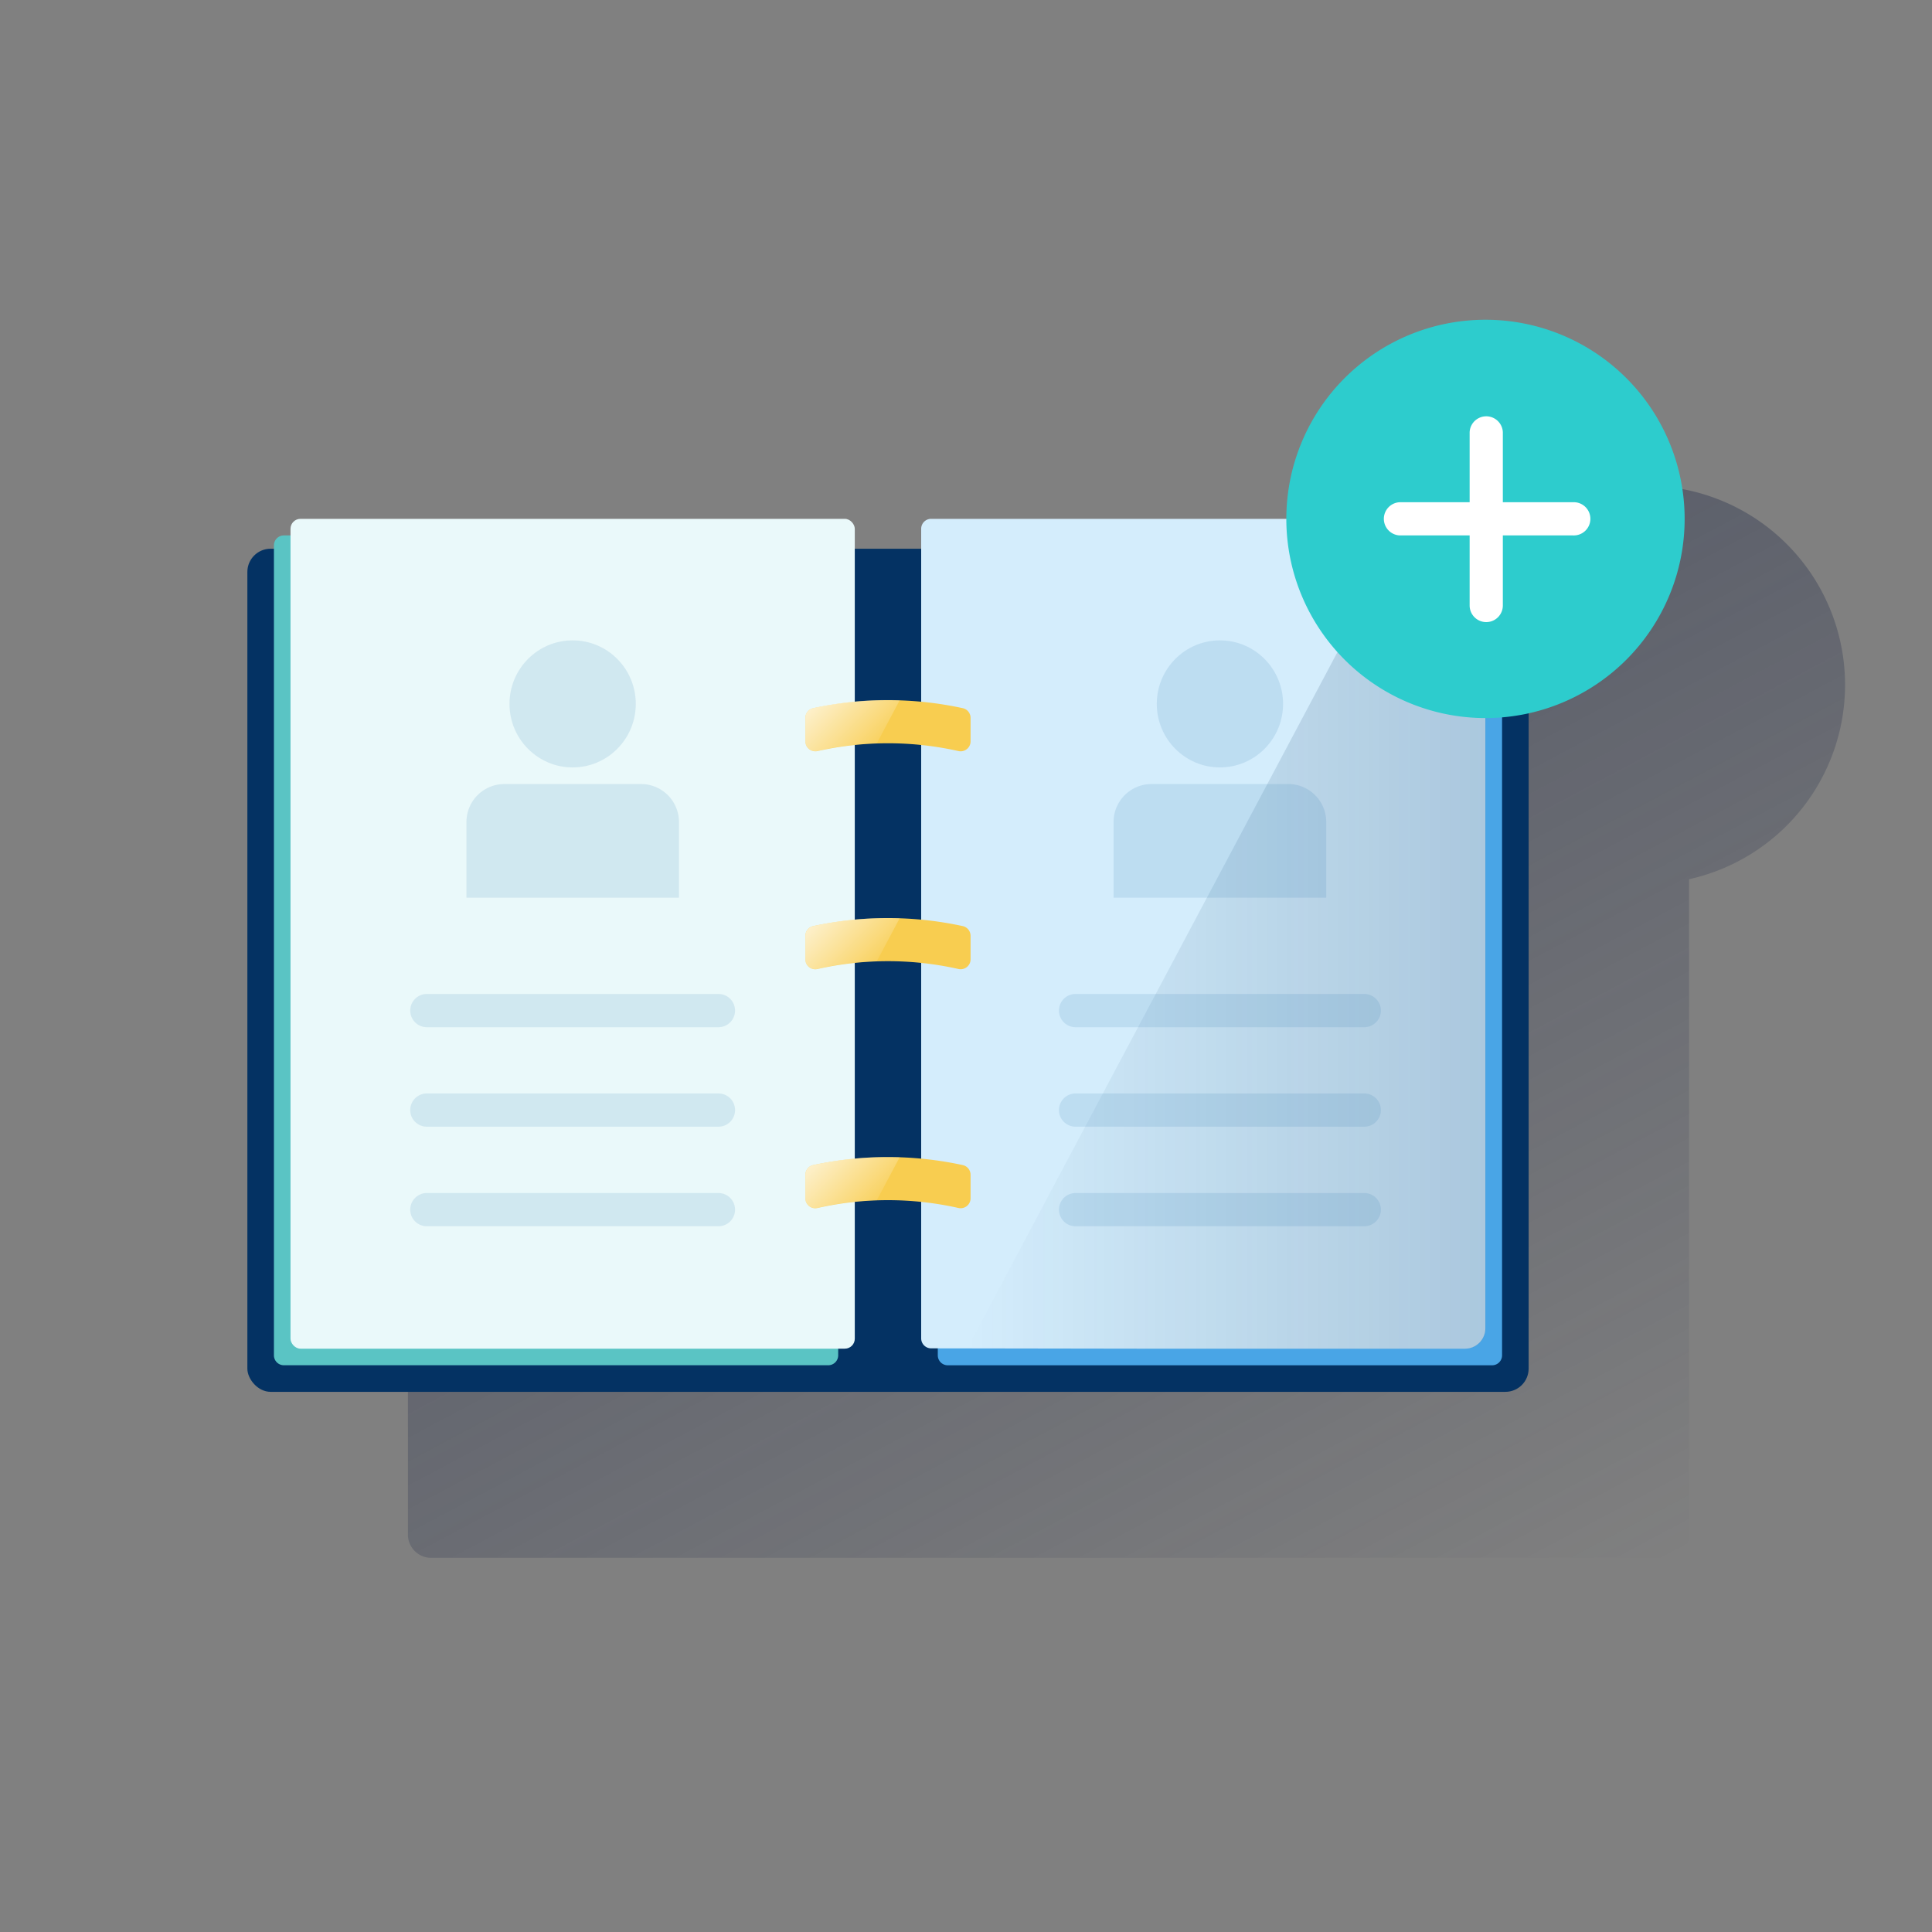 <svg xmlns="http://www.w3.org/2000/svg" xmlns:xlink="http://www.w3.org/1999/xlink" viewBox="0 0 600 600"><rect x="0" y="0" width="600" height="600" fill="#808080" stroke="none"/><defs><style>.cls-1{fill:none;}.cls-2{fill:url(#Degradado_sin_nombre_70);}.cls-3{fill:#043263;}.cls-4{fill:#49a5e6;}.cls-5{fill:#5ac4c4;}.cls-6{fill:#d4edfc;}.cls-7{fill:url(#Degradado_sin_nombre_12);}.cls-8{fill:#eaf9fa;}.cls-9{opacity:0.12;}.cls-10{fill:#1464a5;}.cls-11{fill:#f8cd50;}.cls-12{fill:url(#Degradado_sin_nombre_11);}.cls-13{fill:url(#Degradado_sin_nombre_11-2);}.cls-14{fill:#2dcccd;}.cls-15{fill:#fff;}.cls-16{fill:url(#Degradado_sin_nombre_11-3);}</style><linearGradient id="Degradado_sin_nombre_70" x1="252.23" y1="-2880.27" x2="447.66" y2="-3247.81" gradientTransform="matrix(1, 0, 0, -1, 0, -2726)" gradientUnits="userSpaceOnUse"><stop offset="0" stop-color="#1c2645" stop-opacity="0.5"/><stop offset="1" stop-color="#1c2645" stop-opacity="0"/></linearGradient><linearGradient id="Degradado_sin_nombre_12" x1="461.33" y1="-3015.98" x2="300.33" y2="-3015.98" gradientTransform="matrix(1, 0, 0, -1, 0, -2726)" gradientUnits="userSpaceOnUse"><stop offset="0" stop-color="#043263" stop-opacity="0.2"/><stop offset="1" stop-color="#043263" stop-opacity="0"/></linearGradient><linearGradient id="Degradado_sin_nombre_11" x1="256.02" y1="-3083.67" x2="271.72" y2="-3099.37" gradientTransform="matrix(1, 0, 0, -1, 0, -2726)" gradientUnits="userSpaceOnUse"><stop offset="0" stop-color="#fff" stop-opacity="0.7"/><stop offset="1" stop-color="#fff" stop-opacity="0.1"/></linearGradient><linearGradient id="Degradado_sin_nombre_11-2" x1="256.02" y1="-3009.45" x2="271.72" y2="-3025.15" xlink:href="#Degradado_sin_nombre_11"/><linearGradient id="Degradado_sin_nombre_11-3" x1="256.02" y1="-2941.75" x2="271.72" y2="-2957.45" xlink:href="#Degradado_sin_nombre_11"/></defs><title>5</title><g id="Cuadrados_blancos" data-name="Cuadrados blancos"><rect class="cls-1" width="600" height="600"/></g><g id="Capa_8" data-name="Capa 8"><path class="cls-2" d="M573,212.69a61.85,61.85,0,0,0-123.7,0H339a3.1,3.1,0,0,0-3.1,3.09V222H315.29v-6.19a3.1,3.1,0,0,0-3.09-3.09H143.14a3.1,3.1,0,0,0-3.1,3.09v2.07H138a3.09,3.09,0,0,0-3.09,3.09v1h-1a7.21,7.21,0,0,0-7.22,7.21V476.59a7.21,7.21,0,0,0,7.22,7.21H517.33a7.21,7.21,0,0,0,7.22-7.21V273.05A61.85,61.85,0,0,0,573,212.69Z"/><rect class="cls-3" x="76.82" y="170.41" width="397.91" height="261.84" rx="7.22"/><path class="cls-4" d="M463.39,424H294.33a3.09,3.09,0,0,1-3.09-3.09V166.28H463.39a3.09,3.09,0,0,1,3.09,3.09V420.9A3.09,3.09,0,0,1,463.39,424Z"/><path class="cls-5" d="M88.16,166.28H260.31V420.9a3.09,3.09,0,0,1-3.09,3.09H88.16a3.09,3.09,0,0,1-3.09-3.09V169.37a3.09,3.09,0,0,1,3.09-3.09Z"/><path class="cls-6" d="M455,418.84H353.18l-64-.1a3.1,3.1,0,0,1-3.1-3.1V164.22a3.09,3.09,0,0,1,3.1-3.09H455a6.29,6.29,0,0,1,6.29,6.29h0V412.55A6.29,6.29,0,0,1,455,418.84Z"/><path class="cls-7" d="M455.14,161.13H437.36l-137,257.71H455.14a6.19,6.19,0,0,0,6.19-6.18V167.31A6.19,6.19,0,0,0,455.14,161.13Z"/><rect class="cls-8" x="90.22" y="161.13" width="175.24" height="257.71" rx="3.09"/><g class="cls-9"><ellipse class="cls-10" cx="177.84" cy="218.6" rx="19.61" ry="19.73"/><path class="cls-10" d="M156.62,243.49h42.45a11.79,11.79,0,0,1,11.79,11.8h0v23.5h-66v-23.5a11.79,11.79,0,0,1,11.79-11.8Z"/><path class="cls-10" d="M222.89,319h-90.1a5.16,5.16,0,1,1,0-10.31h90.1a5.16,5.16,0,1,1,0,10.31Z"/><path class="cls-10" d="M222.89,349.9h-90.1a5.16,5.16,0,1,1,0-10.31h90.1a5.16,5.16,0,1,1,0,10.31Z"/><path class="cls-10" d="M222.89,380.82h-90.1a5.16,5.16,0,1,1,0-10.31h90.1a5.16,5.16,0,1,1,0,10.31Z"/></g><g class="cls-9"><ellipse class="cls-10" cx="378.86" cy="218.6" rx="19.61" ry="19.73"/><path class="cls-10" d="M357.63,243.49h42.46a11.79,11.79,0,0,1,11.79,11.8h0v23.5H345.83v-23.5a11.79,11.79,0,0,1,11.79-11.8Z"/><path class="cls-10" d="M423.91,319H333.8a5.16,5.16,0,0,1,0-10.31h90.11a5.16,5.16,0,0,1,0,10.31Z"/><path class="cls-10" d="M423.91,349.9H333.8a5.16,5.16,0,0,1,0-10.31h90.11a5.16,5.16,0,0,1,0,10.31Z"/><path class="cls-10" d="M423.91,380.82H333.8a5.16,5.16,0,0,1,0-10.31h90.11a5.16,5.16,0,0,1,0,10.31Z"/></g><path class="cls-11" d="M250.12,364.85v7.3a3.07,3.07,0,0,0,3.77,3,99.72,99.72,0,0,1,43.76,0,3.09,3.09,0,0,0,3.7-2.33,3.23,3.23,0,0,0,.07-.69v-7.3a3.09,3.09,0,0,0-2.42-3,109.56,109.56,0,0,0-46.45,0A3.09,3.09,0,0,0,250.12,364.85Z"/><path class="cls-12" d="M275.78,359.34a106.07,106.07,0,0,0-23.23,2.49,3.09,3.09,0,0,0-2.43,3v7.3a3.07,3.07,0,0,0,3.77,3,95,95,0,0,1,18.4-2.37l7.13-13.4C278.21,359.37,277,359.34,275.78,359.34Z"/><path class="cls-11" d="M250.12,290.63v7.3a3.07,3.07,0,0,0,3.77,3,99.72,99.72,0,0,1,43.76,0,3.09,3.09,0,0,0,3.7-2.33,3.23,3.23,0,0,0,.07-.69v-7.3a3.09,3.09,0,0,0-2.42-3,109.56,109.56,0,0,0-46.45,0A3.09,3.09,0,0,0,250.12,290.63Z"/><path class="cls-13" d="M275.78,285.12a105.47,105.47,0,0,0-23.23,2.49,3.09,3.09,0,0,0-2.43,3v7.3a3.07,3.07,0,0,0,3.77,3,94.23,94.23,0,0,1,18.4-2.37l7.13-13.4C278.21,285.15,277,285.12,275.78,285.12Z"/><path class="cls-14" d="M523.18,161.15A61.85,61.85,0,1,1,461.33,99.3a61.85,61.85,0,0,1,61.85,61.85"/><path class="cls-15" d="M461.56,193.2a5.16,5.16,0,0,1-5.15-5.16V134.22a5.16,5.16,0,0,1,10.31,0v53.83A5.16,5.16,0,0,1,461.56,193.2Z"/><path class="cls-15" d="M488.52,166.28H434.7a5.16,5.16,0,0,1,0-10.31h53.82a5.16,5.16,0,1,1,0,10.31Z"/><path class="cls-11" d="M250.12,222.93v7.31a3.09,3.09,0,0,0,3.1,3.08,3.05,3.05,0,0,0,.67-.07,100,100,0,0,1,43.76,0,3.1,3.1,0,0,0,3.7-2.34,3.05,3.05,0,0,0,.07-.67v-7.31a3.08,3.08,0,0,0-2.42-3,109.56,109.56,0,0,0-46.45,0A3.08,3.08,0,0,0,250.12,222.93Z"/><path class="cls-16" d="M275.78,217.42a105.53,105.53,0,0,0-23.23,2.49,3.08,3.08,0,0,0-2.43,3v7.31a3.09,3.09,0,0,0,3.1,3.08,3.05,3.05,0,0,0,.67-.07,92.71,92.71,0,0,1,18.4-2.36l7.13-13.41C278.21,217.44,277,217.42,275.78,217.42Z"/></g></svg>